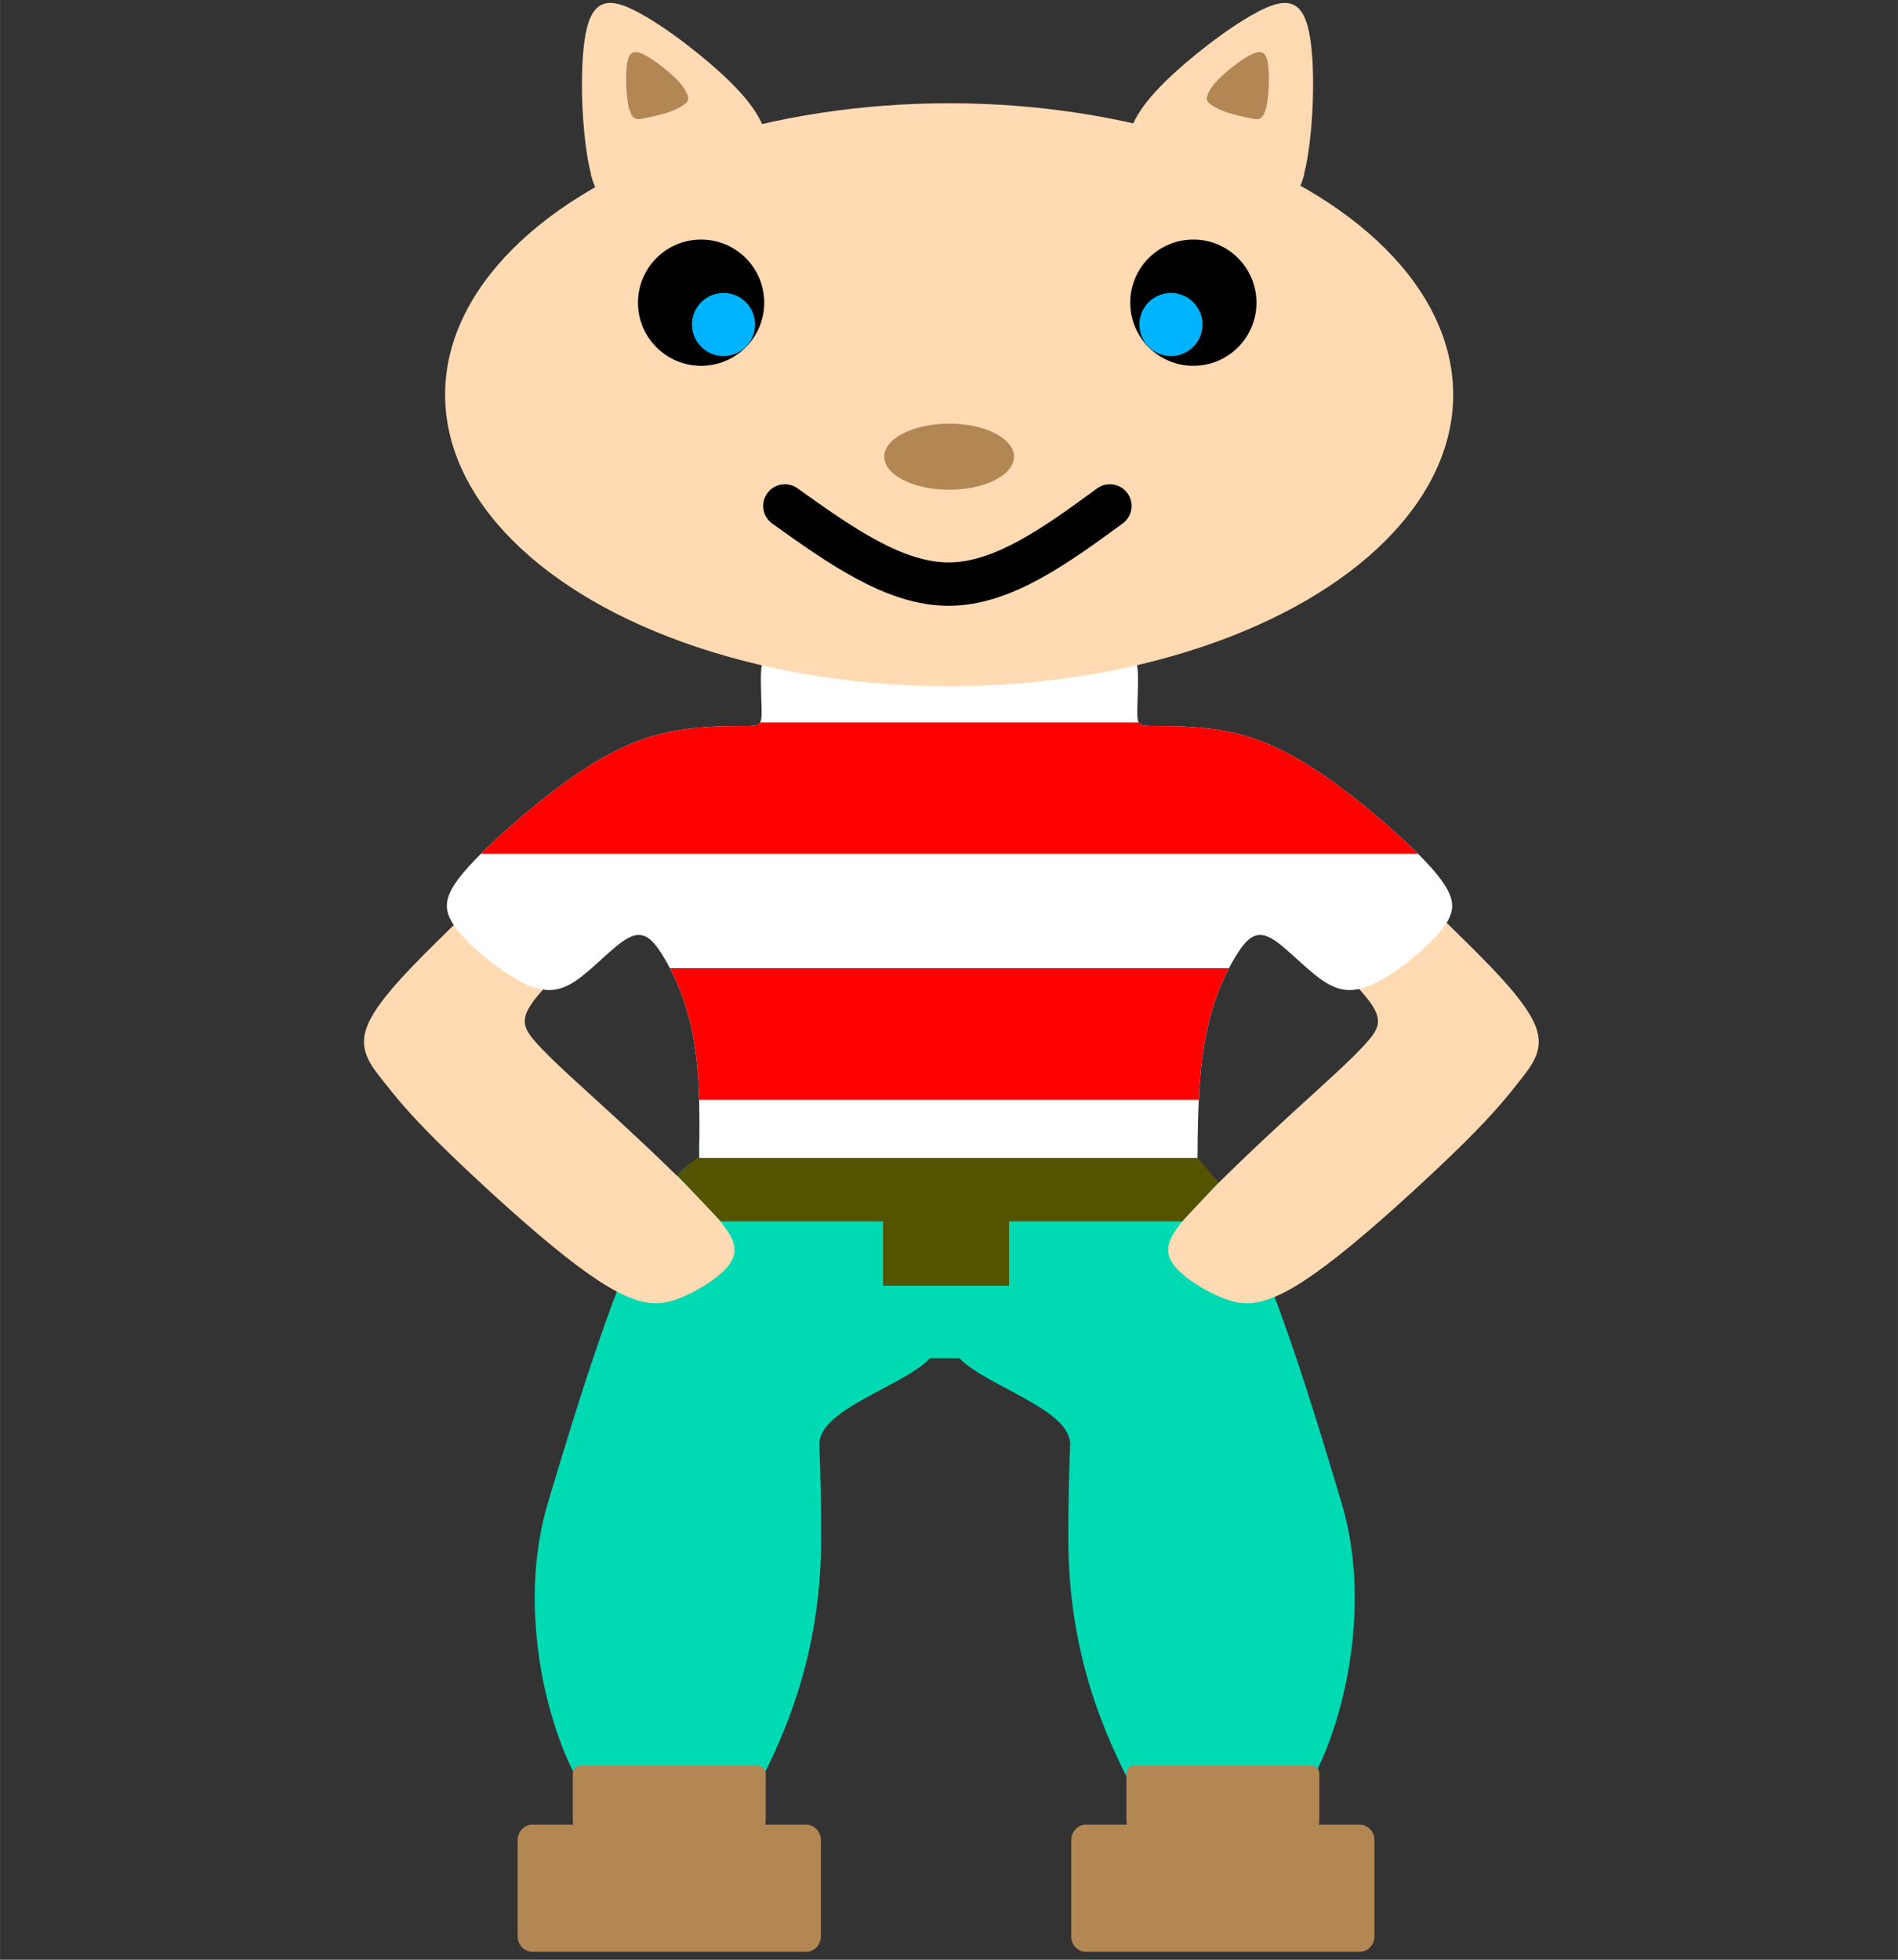 <?xml version="1.0" encoding="UTF-8"?>
<!DOCTYPE svg PUBLIC "-//W3C//DTD SVG 1.1//EN" "http://www.w3.org/Graphics/SVG/1.1/DTD/svg11.dtd">
<!-- Creator: CorelDRAW X6 -->
<svg xmlns="http://www.w3.org/2000/svg" xml:space="preserve" width="10.936mm" height="11.289mm" version="1.1" style="shape-rendering:geometricPrecision; text-rendering:geometricPrecision; image-rendering:optimizeQuality; fill-rule:evenodd; clip-rule:evenodd"
viewBox="0 0 6435 6643"
 xmlns:xlink="http://www.w3.org/1999/xlink">
 <rect x="0" y="0" width="6435" height="6643" fill="#333333" stroke="none"/>
 <defs>
  <style type="text/css">
   <![CDATA[
    .str0 {stroke:black;stroke-width:147.116;stroke-linecap:round}
    .fil0 {fill:none}
    .fil5 {fill:black}
    .fil6 {fill:#00B3FF}
    .fil1 {fill:#00DAB3}
    .fil8 {fill:#545400}
    .fil7 {fill:#B38754}
    .fil4 {fill:red}
    .fil2 {fill:#FFDAB3}
    .fil3 {fill:white}
   ]]>
  </style>
    <clipPath id="id0">
     <path d="M3219 2212c201,0 402,0 510,4 108,4 123,11 128,52 4,41 -2,117 -1,155 1,38 10,38 68,38 58,0 167,0 271,26 105,26 206,78 329,166 122,89 265,214 338,299 73,86 78,131 31,193 -47,62 -144,142 -218,181 -75,40 -127,40 -187,0 -61,-40 -130,-119 -179,-146 -50,-27 -80,-2 -118,59 -38,61 -83,158 -107,295 -24,137 -23,313 -24,401 -1,88 -3,89 -142,89l-699 0 -699 0c-139,0 -148,-7 -149,-96 -1,-88 6,-257 -17,-394 -24,-137 -69,-234 -107,-295 -38,-61 -68,-86 -118,-59 -50,27 -119,106 -179,146 -61,40 -112,40 -187,0 -75,-40 -172,-119 -218,-181 -46,-62 -42,-108 31,-193 74,-85 216,-211 338,-299 122,-89 224,-140 329,-166 105,-26 213,-26 271,-26 58,0 67,0 68,-38 1,-38 -5,-114 -1,-155 4,-41 19,-49 128,-52 108,-4 309,-4 510,-4z"/>
    </clipPath>
 </defs>
 <g id="Слой_x0020_1">
  <g id="_864679648">
   <rect class="fil0" width="6435" height="6643"/>
   <path class="fil1" d="M4060 3941c165,108 327,612 489,1155 107,359 2,780 -126,980 -88,137 -275,134 -410,134 -138,0 -140,-80 -199,-199 -83,-167 -192,-428 -192,-797 0,-106 2,-212 6,-316 5,-121 -285,-199 -375,-294l-100 0c-90,95 -380,173 -375,294 4,104 6,210 6,316 0,369 -109,630 -192,797 -59,119 -61,199 -199,199 -134,0 -322,3 -410,-134 -128,-200 -233,-621 -126,-980 170,-569 339,-1096 513,-1168l0 -57 1689 0 0 70z"/>
   <path class="fil2" d="M2378 2836c-112,131 -369,349 -495,475 -126,125 -122,158 -69,219 53,61 156,151 268,254 112,103 233,218 311,301 78,83 113,132 91,182 -22,49 -100,98 -162,126 -63,28 -110,34 -177,9 -67,-24 -153,-80 -277,-182 -124,-102 -286,-252 -387,-352 -101,-101 -142,-153 -183,-205 -41,-52 -84,-104 -54,-183 30,-79 133,-185 229,-280 96,-95 184,-180 277,-262 94,-83 192,-163 262,-218 70,-55 111,-83 175,-96 64,-12 150,-8 210,15 60,24 93,67 -19,198z"/>
   <path class="fil2" d="M4073 2836c112,131 369,349 495,475 126,125 122,158 69,219 -53,61 -156,151 -268,254 -112,103 -233,218 -311,301 -78,83 -113,132 -91,182 22,49 100,98 162,126 63,28 110,34 177,9 67,-24 153,-80 277,-182 124,-102 286,-252 387,-352 101,-101 142,-153 183,-205 41,-52 84,-104 54,-183 -30,-79 -133,-185 -229,-280 -96,-95 -184,-180 -277,-262 -94,-83 -192,-163 -262,-218 -70,-55 -111,-83 -175,-96 -64,-12 -150,-8 -210,15 -60,24 -93,67 19,198z"/>
   <path class="fil3" d="M3219 2212c201,0 402,0 510,4 108,4 123,11 128,52 4,41 -2,117 -1,155 1,38 10,38 68,38 58,0 167,0 271,26 105,26 206,78 329,166 122,89 265,214 338,299 73,86 78,131 31,193 -47,62 -144,142 -218,181 -75,40 -127,40 -187,0 -61,-40 -130,-119 -179,-146 -50,-27 -80,-2 -118,59 -38,61 -83,158 -107,295 -24,137 -23,313 -24,401 -1,88 -3,89 -142,89l-699 0 -699 0c-139,0 -148,-7 -149,-96 -1,-88 6,-257 -17,-394 -24,-137 -69,-234 -107,-295 -38,-61 -68,-86 -118,-59 -50,27 -119,106 -179,146 -61,40 -112,40 -187,0 -75,-40 -172,-119 -218,-181 -46,-62 -42,-108 31,-193 74,-85 216,-211 338,-299 122,-89 224,-140 329,-166 105,-26 213,-26 271,-26 58,0 67,0 68,-38 1,-38 -5,-114 -1,-155 4,-41 19,-49 128,-52 108,-4 309,-4 510,-4z"/>
   <g style="clip-path:url(#id0)">
    <g>
     <rect class="fil4" x="972" y="2449" width="4448" height="445"/>
     <rect class="fil4" x="2123" y="3282" width="2179" height="446"/>
    </g>
   </g>
   <path class="fil0" d="M3219 2212c201,0 402,0 510,4 108,4 123,11 128,52 4,41 -2,117 -1,155 1,38 10,38 68,38 58,0 167,0 271,26 105,26 206,78 329,166 122,89 265,214 338,299 73,86 78,131 31,193 -47,62 -144,142 -218,181 -75,40 -127,40 -187,0 -61,-40 -130,-119 -179,-146 -50,-27 -80,-2 -118,59 -38,61 -83,158 -107,295 -24,137 -23,313 -24,401 -1,88 -3,89 -142,89l-699 0 -699 0c-139,0 -148,-7 -149,-96 -1,-88 6,-257 -17,-394 -24,-137 -69,-234 -107,-295 -38,-61 -68,-86 -118,-59 -50,27 -119,106 -179,146 -61,40 -112,40 -187,0 -75,-40 -172,-119 -218,-181 -46,-62 -42,-108 31,-193 74,-85 216,-211 338,-299 122,-89 224,-140 329,-166 105,-26 213,-26 271,-26 58,0 67,0 68,-38 1,-38 -5,-114 -1,-155 4,-41 19,-49 128,-52 108,-4 309,-4 510,-4z"/>
   <ellipse class="fil2" cx="3218" cy="1338" rx="1709" ry="988"/>
   <path class="fil0 str0" d="M2661 1715c185,132 371,265 555,265 184,0 365,-132 547,-265"/>
   <circle class="fil5" cx="4046" cy="1026" r="214"/>
   <circle class="fil6" cx="3970" cy="1100" r="107"/>
   <circle class="fil5" cx="2377" cy="1026" r="214"/>
   <circle class="fil6" cx="2453" cy="1100" r="107"/>
   <ellipse class="fil0" cx="3217" cy="1548" rx="226" ry="112"/>
   <path class="fil2" d="M4421 591c31,-116 42,-358 18,-479 -24,-121 -84,-121 -180,-69 -97,52 -231,157 -310,235 -80,79 -106,132 -118,168 -13,36 -13,56 18,83 31,27 92,62 171,90 79,28 176,49 249,64 73,15 122,24 153,-92z"/>
   <path class="fil7" d="M4292 370c10,-39 14,-120 6,-160 -8,-40 -28,-40 -60,-23 -32,17 -77,52 -104,79 -27,26 -35,44 -40,56 -4,12 -4,19 6,28 10,9 31,21 57,30 26,9 59,16 83,21 24,5 41,8 51,-31z"/>
   <path class="fil2" d="M2004 591c-31,-116 -42,-358 -18,-479 24,-121 84,-121 180,-69 97,52 231,157 310,235 80,79 106,132 118,168 13,36 13,56 -18,83 -31,27 -92,62 -171,90 -79,28 -176,49 -249,64 -73,15 -122,24 -153,-92z"/>
   <path class="fil7" d="M2133 370c-10,-39 -14,-120 -6,-160 8,-40 28,-40 60,-23 32,17 77,52 104,79 27,26 35,44 40,56 4,12 4,19 -6,28 -10,9 -31,21 -57,30 -26,9 -59,16 -83,21 -24,5 -41,8 -51,-31z"/>
   <ellipse class="fil7" cx="3218" cy="1548" rx="220" ry="112"/>
   <path class="fil7" d="M1968 5985l603 0c14,0 25,12 25,26l0 164c0,3 -1,7 -2,10l139 0c27,0 50,23 50,52l0 327c0,28 -22,52 -50,52l-928 0c-27,0 -50,-23 -50,-52l0 -327c0,-28 22,-52 50,-52l139 0c-1,-3 -2,-6 -2,-10l0 -164c0,-14 11,-26 25,-26z"/>
   <path class="fil7" d="M3845 5985l603 0c14,0 25,12 25,26l0 164c0,3 -1,7 -2,10l139 0c27,0 50,23 50,52l0 327c0,28 -22,52 -50,52l-928 0c-27,0 -50,-23 -50,-52l0 -327c0,-28 22,-52 50,-52l139 0c-1,-3 -2,-6 -2,-10l0 -164c0,-14 11,-26 25,-26z"/>
   <polygon class="fil8" points="2363,3925 4060,3925 4132,4008 4008,4140 3421,4140 3421,4358 2994,4358 2994,4140 2444,4140 2295,3983 "/>
  </g>
 </g>
</svg>
